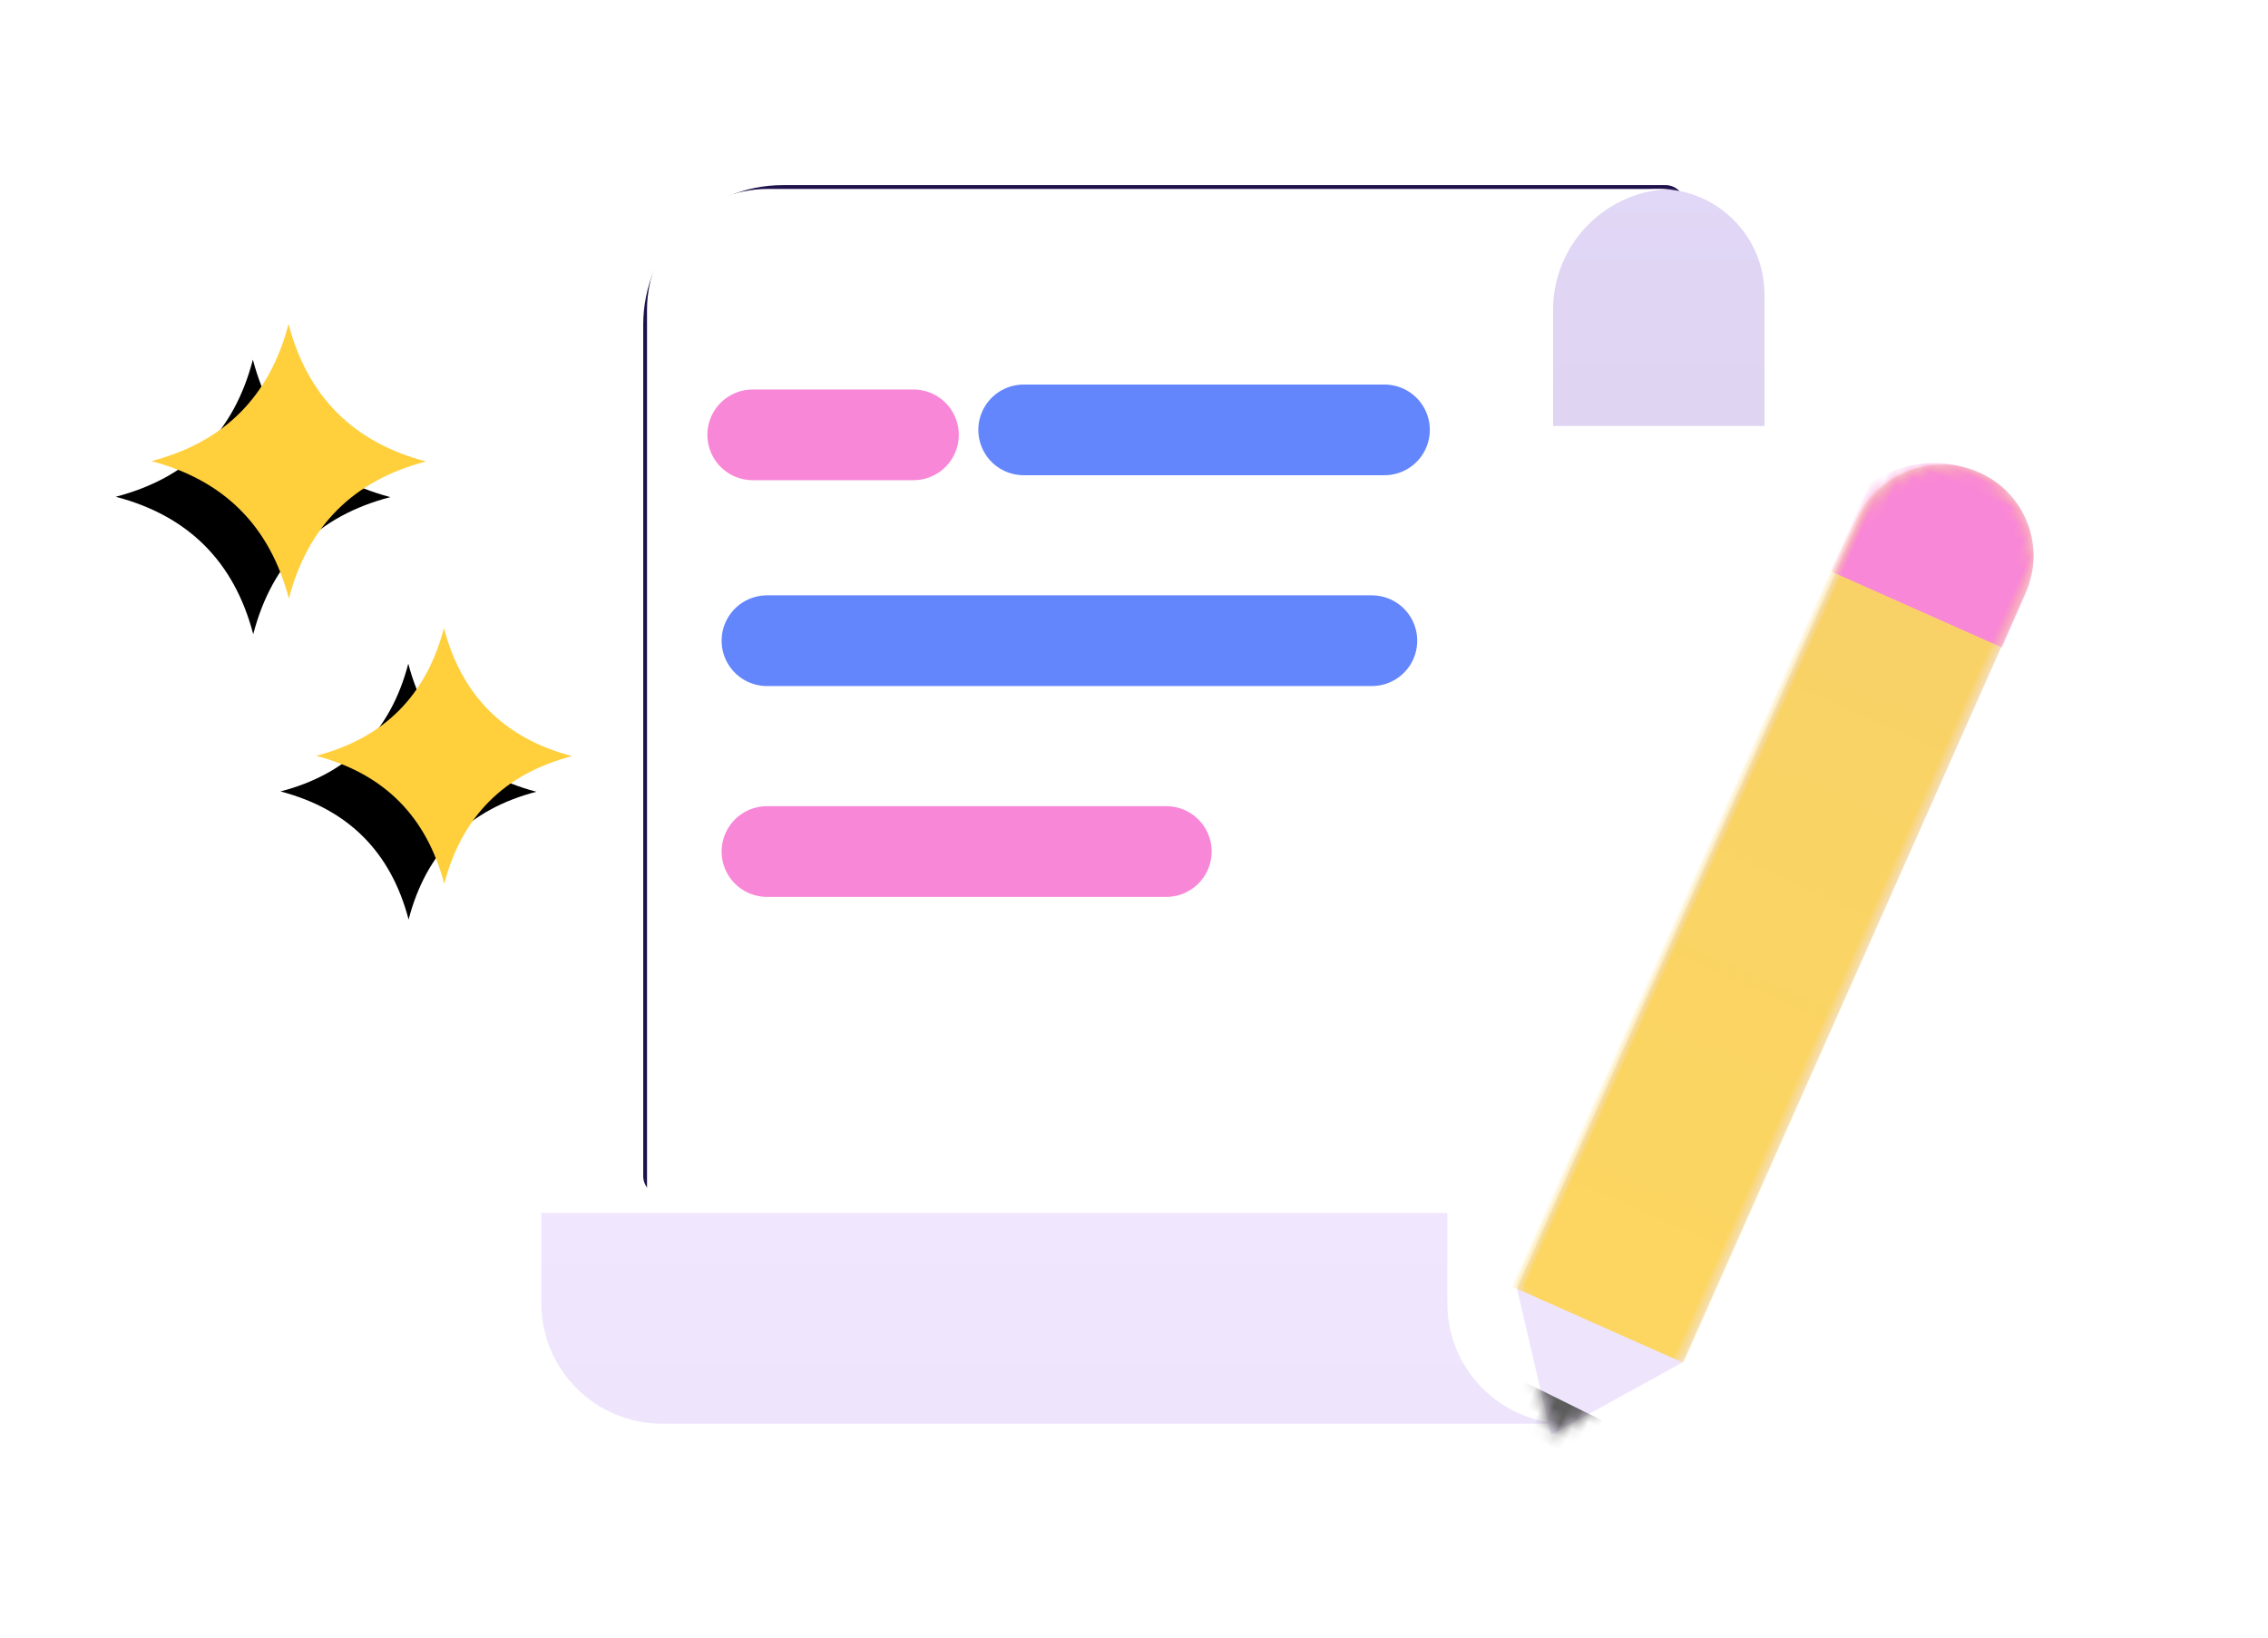 <?xml version="1.0" encoding="UTF-8"?>
<svg width="180px" height="130px" viewBox="0 0 180 130" version="1.1" xmlns="http://www.w3.org/2000/svg" xmlns:xlink="http://www.w3.org/1999/xlink">
    <!-- Generator: Sketch 52.6 (67491) - http://www.bohemiancoding.com/sketch -->
    <title>Group 19</title>
    <desc>Created with Sketch.</desc>
    <defs>
        <filter x="-20.5%" y="-26.2%" width="140.9%" height="151.4%" filterUnits="objectBoundingBox" id="filter-1">
            <feOffset dx="0" dy="4" in="SourceAlpha" result="shadowOffsetOuter1"></feOffset>
            <feGaussianBlur stdDeviation="5" in="shadowOffsetOuter1" result="shadowBlurOuter1"></feGaussianBlur>
            <feColorMatrix values="0 0 0 0 0.365   0 0 0 0 0.247   0 0 0 0 1  0 0 0 0.601 0" type="matrix" in="shadowBlurOuter1" result="shadowMatrixOuter1"></feColorMatrix>
            <feMerge>
                <feMergeNode in="shadowMatrixOuter1"></feMergeNode>
                <feMergeNode in="SourceGraphic"></feMergeNode>
            </feMerge>
        </filter>
        <linearGradient x1="50%" y1="0%" x2="50%" y2="100%" id="linearGradient-2">
            <stop stop-color="#E1D7F6" offset="0%"></stop>
            <stop stop-color="#DFD4F1" offset="100%"></stop>
        </linearGradient>
        <linearGradient x1="50%" y1="0%" x2="50%" y2="96.432%" id="linearGradient-3">
            <stop stop-color="#F0E7FE" offset="0%"></stop>
            <stop stop-color="#EEE5FD" offset="100%"></stop>
        </linearGradient>
        <path d="M7.191,0 L7.191,0 C11.162,-7.2953271e-16 14.382,3.219 14.382,7.191 L14.382,74.115 L7.191,83.605 L4.54747351e-13,74.115 L4.53859172e-13,7.191 C4.53372817e-13,3.219 3.219,7.2953271e-16 7.191,0 Z" id="path-4"></path>
        <linearGradient x1="50%" y1="0%" x2="50%" y2="96.541%" id="linearGradient-6">
            <stop stop-color="#F8D169" offset="0%"></stop>
            <stop stop-color="#FCD660" offset="100%"></stop>
        </linearGradient>
        <path d="M23.245,54.083 C20.848,54.083 18.452,54.783 16.055,56.184 C17.459,53.793 18.161,51.402 18.161,49.011 C18.161,46.621 17.459,44.23 16.055,41.839 C18.452,43.24 20.848,43.94 23.245,43.94 C25.642,43.94 28.039,43.24 30.436,41.839 C29.032,44.23 28.33,46.621 28.33,49.011 C28.33,51.402 29.032,53.793 30.436,56.184 C28.039,54.783 25.642,54.083 23.245,54.083 Z" id="path-7"></path>
        <filter x="-118.2%" y="-90.6%" width="336.4%" height="337.0%" filterUnits="objectBoundingBox" id="filter-8">
            <feOffset dx="0" dy="4" in="SourceAlpha" result="shadowOffsetOuter1"></feOffset>
            <feGaussianBlur stdDeviation="5" in="shadowOffsetOuter1" result="shadowBlurOuter1"></feGaussianBlur>
            <feColorMatrix values="0 0 0 0 0.275   0 0 0 0 0.353   0 0 0 0 0.988  0 0 0 0.5 0" type="matrix" in="shadowBlurOuter1"></feColorMatrix>
        </filter>
        <path d="M10.913,31.063 C8.341,31.063 5.768,31.814 3.196,33.317 C4.703,30.751 5.456,28.186 5.456,25.62 C5.456,23.055 4.703,20.489 3.196,17.924 C5.768,19.427 8.341,20.178 10.913,20.178 C13.485,20.178 16.057,19.427 18.629,17.924 C17.122,20.489 16.369,23.055 16.369,25.62 C16.369,28.186 17.122,30.751 18.629,33.317 C16.057,31.814 13.485,31.063 10.913,31.063 Z" id="path-9"></path>
        <filter x="-110.2%" y="-84.5%" width="320.3%" height="320.9%" filterUnits="objectBoundingBox" id="filter-10">
            <feOffset dx="0" dy="4" in="SourceAlpha" result="shadowOffsetOuter1"></feOffset>
            <feGaussianBlur stdDeviation="5" in="shadowOffsetOuter1" result="shadowBlurOuter1"></feGaussianBlur>
            <feColorMatrix values="0 0 0 0 0.275   0 0 0 0 0.353   0 0 0 0 0.988  0 0 0 0.5 0" type="matrix" in="shadowBlurOuter1"></feColorMatrix>
        </filter>
    </defs>
    <g id="Page-1" stroke="none" stroke-width="1" fill="none" fill-rule="evenodd">
        <g id="因特驰营销页" transform="translate(-869, -1820)">
            <g id="Group-24" transform="translate(454, 1676)">
                <g id="Group-23" transform="translate(0, 122)">
                    <g id="Group-19" transform="translate(427, 33)">
                        <g id="Group-22" filter="url(#filter-1)" transform="translate(30.962, 0)">
                            <g id="Group-18">
                                <path d="M9.588,78.369 C9.588,63.601 9.588,40.294 9.588,10.759 C9.588,5.477 13.88,1.195 19.176,1.195 L89.229,1.195" id="Rectangle-20" stroke="#1F124C" stroke-width="3" stroke-linecap="round" stroke-linejoin="round"></path>
                                <path d="M80.298,8.368 C80.298,3.746 84.054,0 88.687,0 C93.32,0 97.076,3.746 97.076,8.368 L97.076,18.818 L80.298,18.818 L80.298,8.368 Z" id="Rectangle-21" fill="url(#linearGradient-2)"></path>
                                <rect id="Rectangle-24" stroke="#1F124C" stroke-width="3" fill="#008CFF" stroke-linecap="round" stroke-linejoin="round" x="19.176" y="15.54" width="52.733" height="11.954"></rect>
                                <path d="M19.176,41.839 L71.908,41.839" id="Path-6" stroke="#1F124C" stroke-width="3" stroke-linecap="round" stroke-linejoin="round"></path>
                                <path d="M19.176,53.793 L71.908,53.793" id="Path-6" stroke="#1F124C" stroke-width="3" stroke-linecap="round" stroke-linejoin="round"></path>
                                <path d="M19.176,65.747 L45.828,65.747" id="Path-6" stroke="#1F124C" stroke-width="3" stroke-linecap="round" stroke-linejoin="round"></path>
                                <path d="M89.898,8.8817842e-15 C84.596,9.8557336e-15 80.298,4.298 80.298,9.6 L80.298,98.023 L8.389,98.023 L8.389,9.6 C8.389,4.298 12.687,9.8557336e-15 17.989,8.8817842e-15 L89.898,0 Z" id="Combined-Shape" fill="#FFFFFF"></path>
                                <path d="M38.283,19.126 L66.916,19.126" id="Path-10" stroke="#6486FC" stroke-width="7.2" stroke-linecap="round" stroke-linejoin="round"></path>
                                <path d="M17.909,35.862 L65.916,35.862" id="Path-10" stroke="#6486FC" stroke-width="7.2" stroke-linecap="round" stroke-linejoin="round"></path>
                                <path d="M17.909,52.598 L49.601,52.598" id="Path-10" stroke="#F987D8" stroke-width="7.2" stroke-linecap="round" stroke-linejoin="round"></path>
                                <path d="M16.779,19.52 L29.533,19.52" id="Path" stroke="#F987D8" stroke-width="7.2" stroke-linecap="round" stroke-linejoin="round"></path>
                                <path d="M71.908,81.287 L71.908,88.46 C71.908,93.569 75.925,97.743 80.981,98.009 L80.981,98.023 L9.588,98.023 C4.293,98.023 0,93.741 0,88.46 L0,81.287 L71.908,81.287 Z" id="Combined-Shape" fill="url(#linearGradient-3)"></path>
                                <g id="Group-17" transform="translate(98.858, 63.335) rotate(-330) translate(-98.858, -63.335) translate(86.358, 20.335)">
                                    <g id="Group-43" transform="translate(10.032, 41.752) rotate(-6) translate(-10.032, -41.752) translate(2.532, -0.248)">
                                        <mask id="mask-5" fill="white">
                                            <use xlink:href="#path-4"></use>
                                        </mask>
                                        <use id="Rectangle-23" fill="url(#linearGradient-3)" xlink:href="#path-4"></use>
                                        <polygon id="Path-4" fill="#5C5C5C" mask="url(#mask-5)" points="8.508 89.536 2.088 80.577 14.056 81.06"></polygon>
                                        <path d="M7.191,2.23820962e-13 L7.191,2.23820962e-13 C11.163,2.23091199e-13 14.385,3.218 14.389,7.191 L14.462,74.115 L-2.491,74.115 L-0.242,7.187 C-0.107,3.179 3.181,2.24557564e-13 7.191,2.23820962e-13 Z" id="Rectangle-23" fill="url(#linearGradient-6)" mask="url(#mask-5)"></path>
                                        <path d="M7.191,-1.95399252e-13 L7.191,-1.95399252e-13 C11.17,-1.96130208e-13 14.403,3.212 14.43,7.191 L14.462,11.954 L-2.491,11.954 L-1.467,7.04 C-0.612,2.939 3.002,-1.9462976e-13 7.191,-1.95399252e-13 Z" id="Rectangle-23" fill="#F987D8" mask="url(#mask-5)"></path>
                                    </g>
                                </g>
                            </g>
                        </g>
                        <g id="Star" transform="translate(23.245, 49.011) rotate(-315) translate(-23.245, -49.011) ">
                            <use fill="black" fill-opacity="1" filter="url(#filter-8)" xlink:href="#path-7"></use>
                            <use fill="#FFCF3C" fill-rule="evenodd" xlink:href="#path-7"></use>
                        </g>
                        <g id="Star" transform="translate(10.913, 25.62) rotate(-315) translate(-10.913, -25.62) ">
                            <use fill="black" fill-opacity="1" filter="url(#filter-10)" xlink:href="#path-9"></use>
                            <use fill="#FFCF3C" fill-rule="evenodd" xlink:href="#path-9"></use>
                        </g>
                    </g>
                </g>
            </g>
        </g>
    </g>
</svg>